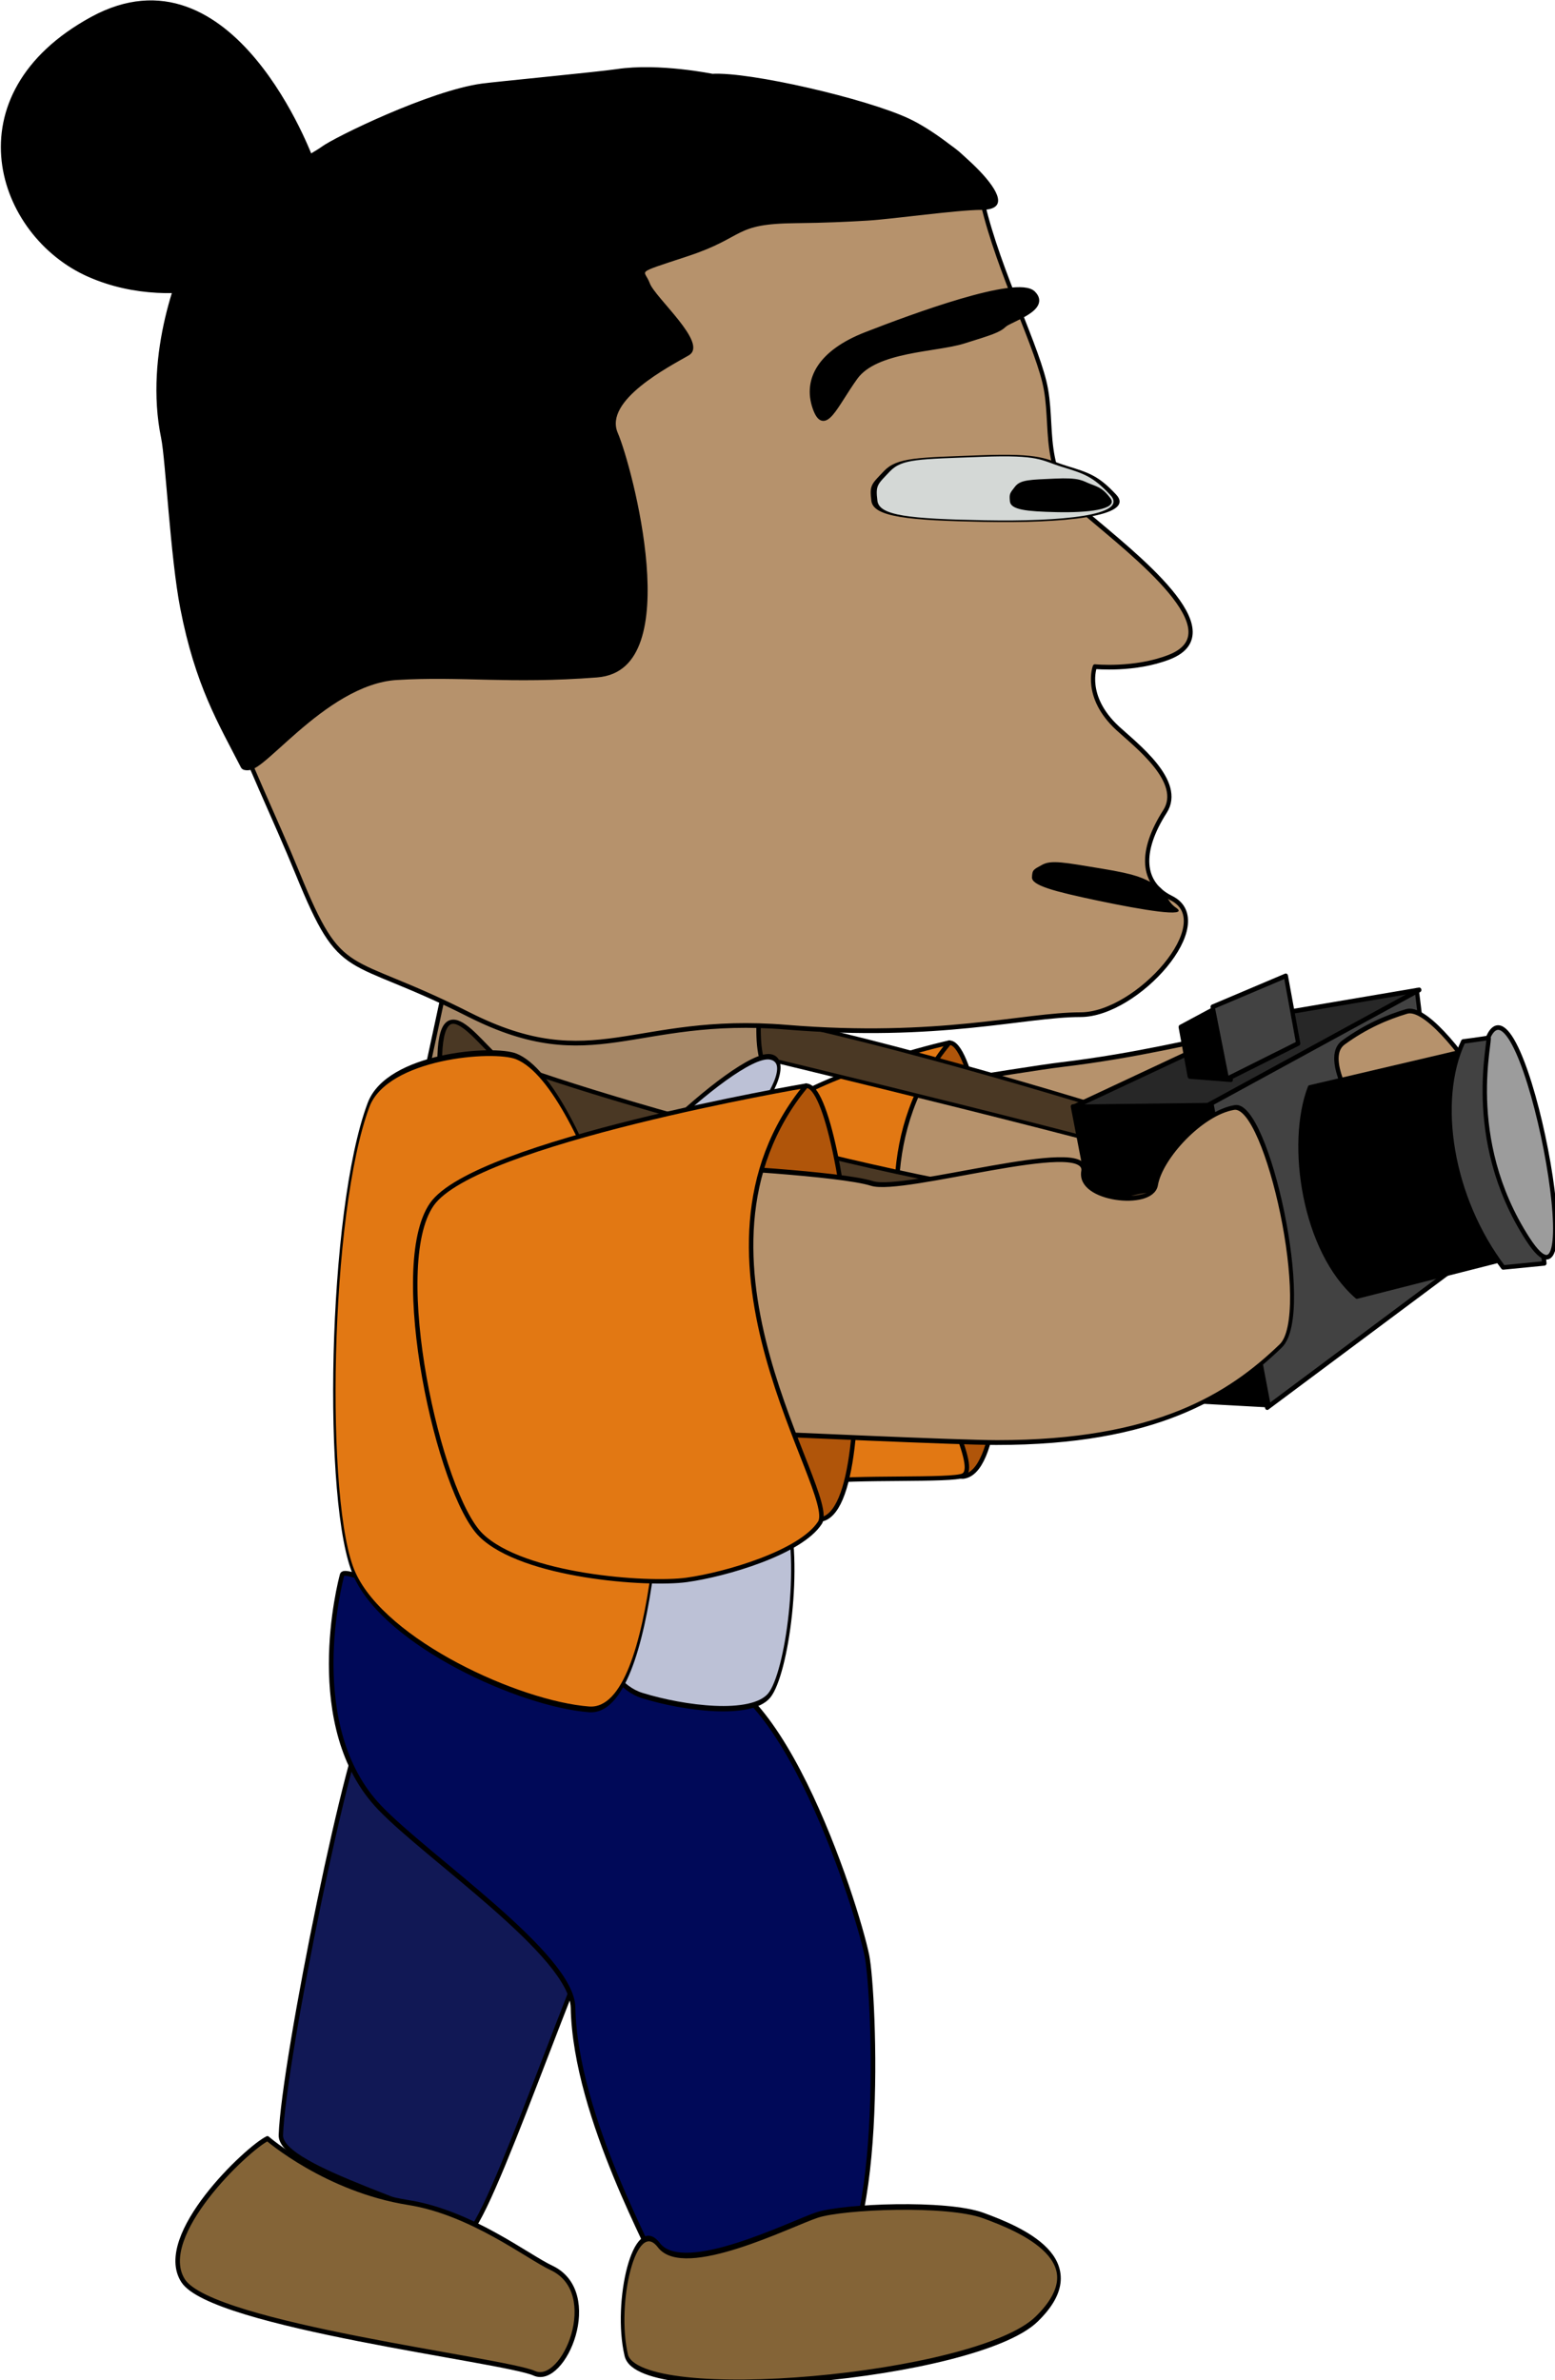<?xml version="1.0" encoding="UTF-8" standalone="no"?>
<!DOCTYPE svg PUBLIC "-//W3C//DTD SVG 1.1//EN" "http://www.w3.org/Graphics/SVG/1.1/DTD/svg11.dtd">
<svg width="100%" height="100%" viewBox="0 0 349 534" version="1.1" xmlns="http://www.w3.org/2000/svg" xmlns:xlink="http://www.w3.org/1999/xlink" xml:space="preserve" xmlns:serif="http://www.serif.com/" style="fill-rule:evenodd;clip-rule:evenodd;stroke-linecap:round;stroke-linejoin:round;stroke-miterlimit:1.5;">
    <g transform="matrix(1,0,0,1,-2099.48,-795.605)">
        <g transform="matrix(1.692,0,0,2.457,0,0)">
            <g transform="matrix(1,0,0,1,219.231,-0.968)">
                <g transform="matrix(0.537,0.169,-0.246,0.37,720.359,160.249)">
                    <g transform="matrix(1.981,-1.918,1.955,2.246,-5252.71,-2306.56)">
                        <path d="M1014.5,2102.77C1012.5,2103.68 999.65,2125.47 997.729,2130.72C996.834,2133.16 1008.93,2140.23 1009.6,2142.34C1010.27,2144.45 1022.75,2128.24 1029.74,2121.25C1034.99,2116.01 1034.5,2107.48 1035.81,2108.62C1037.54,2110.13 1025.41,2095.96 1021.19,2097.11C1016.97,2098.26 1016.94,2101.65 1014.5,2102.77Z" style="fill:rgb(17,24,85);stroke:black;stroke-width:0.36px;"/>
                    </g>
                    <g transform="matrix(-0.017,-2.891,2.817,0.257,-5072.76,2940.33)">
                        <path d="M1009.43,2121.71C1007.99,2120.56 998.461,2116.68 996.542,2120.23C994.624,2123.78 1003.64,2146.22 1003.88,2148.81C1004.12,2151.4 1012.04,2151.21 1011.68,2146.61C1011.51,2144.53 1012.32,2138.95 1010.56,2134.06C1008.26,2127.64 1009.43,2121.71 1009.43,2121.71Z" style="fill:rgb(132,100,55);stroke:black;stroke-width:0.37px;"/>
                    </g>
                </g>
                <g transform="matrix(1.521,0.351,-0.588,1.21,775.534,-2449.74)">
                    <g transform="matrix(0.852,-0.498,0.483,0.794,-865.076,963.424)">
                        <path d="M1015.64,2091.95C1015.38,2092.47 1010.48,2102.88 1015.6,2110.77C1018.78,2115.68 1029.04,2126.29 1028.44,2130.36C1027.17,2138.95 1031.86,2151.63 1031.73,2152.36C1031.44,2153.99 1038.79,2157.19 1044.45,2157.24C1050.11,2157.29 1052.71,2135.65 1052.59,2132.66C1052.42,2128.5 1049.2,2106.46 1041.42,2107C1034.99,2107.45 1016.21,2090.81 1015.64,2091.95Z" style="fill:rgb(0,9,88);stroke:black;stroke-width:0.38px;"/>
                    </g>
                    <g transform="matrix(0.826,-0.53,0.812,1.2,-1546.19,116.709)">
                        <path d="M1028.77,2154.57C1027.38,2152.62 1024.26,2156.68 1024.36,2159.46C1024.45,2162.24 1051.7,2166.18 1057.45,2164.26C1063.21,2162.34 1057.64,2159.56 1054.96,2158.31C1052.27,2157.06 1044.03,2155.62 1041.82,2155.62C1039.62,2155.62 1030.21,2156.58 1028.77,2154.57Z" style="fill:rgb(132,100,55);stroke:black;stroke-width:0.29px;"/>
                    </g>
                </g>
                <g transform="matrix(1.236,0,0,1.364,-181.259,-2400.07)">
                    <path d="M1034.34,2102.13C1035.87,2105.35 1037.6,2110.34 1042.11,2111.2C1046.61,2112.07 1053.81,2112.64 1055.73,2111.2C1057.64,2109.76 1059.3,2102.29 1057.48,2098.64C1055.65,2095 1054.67,2092.12 1051.03,2091.92C1047.38,2091.73 1040.38,2087.22 1037.21,2090.68C1034.05,2094.13 1032.8,2098.9 1034.34,2102.13Z" style="fill:rgb(188,193,214);stroke:black;stroke-width:0.36px;"/>
                </g>
                <g transform="matrix(1.406,-0.532,0.77,0.965,-1926.8,-1016.43)">
                    <path d="M1053.35,2069.23C1056.34,2070.72 1042.35,2103.43 1037.1,2101.32C1035.18,2100.55 1035.33,2087.42 1035.33,2087.42C1039.2,2077.35 1045.94,2072.1 1053.35,2069.23Z" style="fill:rgb(176,85,10);stroke:black;stroke-width:0.37px;"/>
                </g>
                <g transform="matrix(0.952,-0.447,0.899,0.91,-1734.15,-990.018)">
                    <path d="M1054.06,2072.97C1054.06,2072.97 1073.69,2079.51 1077.47,2080.93C1093.74,2087.01 1101.46,2086.89 1104.09,2092.49C1105.79,2096.1 1079.13,2108.18 1080.13,2105.93C1080.92,2104.14 1072.94,2101.89 1071.92,2104.24C1070.73,2106.99 1054.76,2095.68 1051.01,2095.22C1047.26,2094.75 1032.98,2090.06 1032.98,2090.06C1032.98,2090.06 1040.24,2066.88 1054.06,2072.97Z" style="fill:rgb(182,146,108);stroke:black;stroke-width:0.42px;"/>
                </g>
                <g transform="matrix(1.406,-0.532,0.77,0.965,-1926.8,-1016.43)">
                    <path d="M1053.35,2069.22C1053.35,2069.22 1045.95,2067.05 1039.88,2067.04C1039.19,2067.04 1024.41,2061.44 1021.5,2062.9C1015.88,2065.71 1010.5,2084.22 1011.9,2088.9C1013.31,2093.58 1023.15,2094.65 1026.2,2095.82C1029.24,2096.99 1036.14,2101.21 1037.13,2101.24C1040.06,2101.35 1036.45,2076.03 1053.35,2069.22Z" style="fill:rgb(226,120,19);stroke:black;stroke-width:0.37px;"/>
                </g>
                <g transform="matrix(0.602,0.212,0.22,-0.296,-226.614,337.395)">
                    <path d="M1953.25,1085.05C1953.25,1085.05 1821.52,1057.23 1822.84,1035.21C1824,1015.59 1831.17,1036.17 1835.28,1037C1840.06,1037.97 1845.48,1043.07 1854.42,1046.08C1887.53,1057.24 1942.83,1075.58 1954.08,1076.86C1968.37,1078.5 1953.25,1085.05 1953.25,1085.05Z" style="fill:rgb(74,56,36);stroke:black;stroke-width:1.01px;"/>
                </g>
                <g transform="matrix(0.986,-0.115,0.269,1.094,-84.003,93.96)">
                    <g transform="matrix(0.591,0,0,0.407,0,0)">
                        <path d="M1975.53,1046.45L1977.39,1108.9L2023.26,1087.75L2026.14,1030.76L1975.53,1046.45Z" style="fill:rgb(66,66,66);stroke:black;stroke-width:0.95px;"/>
                    </g>
                    <g transform="matrix(0.356,-0.755,1.138,0.255,-1584.98,717.411)">
                        <path d="M1080.13,2105.93C1080.92,2104.14 1093.46,2088.64 1096.99,2092.4C1099.08,2094.63 1100.39,2096.81 1101.37,2098.89C1103.07,2102.51 1087.07,2116.31 1084.03,2114.67C1080.98,2113.03 1079.13,2108.18 1080.13,2105.93Z" style="fill:rgb(182,146,108);stroke:black;stroke-width:0.49px;"/>
                    </g>
                    <g transform="matrix(0.525,0.01,-0.016,0.407,143.17,-20.373)">
                        <path d="M2009.29,1047.24L2051.93,1044.05L2054.86,1086.63L2013.51,1090.34C2001.89,1079.72 2001.84,1057.86 2009.29,1047.24Z" style="stroke:black;stroke-width:0.99px;"/>
                    </g>
                    <g transform="matrix(0.591,0,0,0.407,11.468,-2.703)">
                        <path d="M1927.81,1108.84L1958.38,1115.08L1957.05,1053.27L1926.27,1048.97L1927.81,1108.84Z" style="stroke:black;stroke-width:0.95px;"/>
                    </g>
                    <g transform="matrix(0.591,0,0,0.407,0,0)">
                        <path d="M1945.86,1042.41L1992.54,1030.76L2026.7,1030.76L1975.6,1046.62L1945.86,1042.41Z" style="fill:rgb(39,39,39);stroke:black;stroke-width:0.95px;"/>
                    </g>
                    <g transform="matrix(0.535,0,0,0.413,110.835,-6.436)">
                        <path d="M1981.26,1028.19L1971.78,1030.76L1971.94,1040.71L1981.91,1042.72L1981.26,1028.19Z" style="stroke:black;stroke-width:0.98px;"/>
                    </g>
                    <g transform="matrix(0.591,0,0,0.407,-0.75,-0.519)">
                        <path d="M1982.07,1043.31L1981.61,1028.44L1998.97,1024.73L1999.17,1038.62L1982.07,1043.31Z" style="fill:rgb(66,66,66);stroke:black;stroke-width:0.95px;"/>
                    </g>
                    <g transform="matrix(0.791,-0.07,0.091,0.489,-531.191,66.387)">
                        <path d="M2073.28,1028.73C2073.28,1028.73 2075.26,1029.12 2078.95,1029.68C2082.65,1030.24 2075.93,1068.22 2075.93,1068.22L2069.19,1066.77C2064.04,1053.08 2066.02,1036.84 2073.28,1028.73Z" style="fill:rgb(66,66,66);stroke:black;stroke-width:0.75px;"/>
                    </g>
                    <g transform="matrix(0.791,-0.07,0.096,0.515,-540.14,39.209)">
                        <path d="M2082.1,1030.76C2082.81,1030.78 2073.28,1044.65 2079.04,1063.2C2084.94,1082.22 2090.89,1021.21 2082.1,1030.76Z" style="fill:rgb(156,156,156);stroke:black;stroke-width:0.73px;"/>
                    </g>
                </g>
                <g transform="matrix(1.604,0,0,1.101,-550.99,-1846.21)">
                    <path d="M1043.46,2047.68C1044.27,2049.98 1042.45,2056.69 1043.46,2059.86C1044.46,2063.03 1045.81,2068.11 1045.9,2068.4C1046,2068.68 1025.66,2066.77 1025.66,2066.77L1014.63,2065.71L1017.45,2052.57L1026.14,2043.75C1026.14,2043.75 1042.65,2045.38 1043.46,2047.68Z" style="fill:rgb(167,136,103);stroke:black;stroke-width:0.37px;"/>
                </g>
                <g transform="matrix(0.669,-0.068,0.087,0.403,-229.626,128.601)">
                    <path d="M1950.68,1095.34C1948.37,1103.54 1818.62,1067.53 1822.84,1035.21C1825.38,1015.72 1831.78,1034.69 1835.28,1037C1854.4,1049.6 1935.11,1090.58 1951.51,1087.16C1965.59,1084.23 1950.68,1095.34 1950.68,1095.34Z" style="fill:rgb(74,56,36);stroke:black;stroke-width:0.93px;"/>
                </g>
                <g transform="matrix(2.291,0.28,-0.664,2.576,173.262,-5249.58)">
                    <path d="M1020.77,2090.47C1018.75,2090.47 1011.2,2096.97 1013.74,2096.33C1019.69,2094.83 1022.78,2090.47 1020.77,2090.47Z" style="fill:rgb(188,193,214);stroke:black;stroke-width:0.19px;"/>
                </g>
                <g transform="matrix(1.406,-0.532,0.77,0.965,-1945.79,-1012.5)">
                    <path d="M1053.35,2069.23C1056.34,2070.72 1042.35,2103.43 1037.1,2101.32C1035.18,2100.55 1035.33,2087.42 1035.33,2087.42C1039.2,2077.35 1045.94,2072.1 1053.35,2069.23Z" style="fill:rgb(176,85,10);stroke:black;stroke-width:0.37px;"/>
                </g>
                <g transform="matrix(1.604,0,0,2.616,-544.277,-5051.32)">
                    <path d="M1006.71,2093.65C1003.39,2097.38 1002.97,2107.66 1005.56,2110.05C1008.15,2112.45 1019.18,2114.56 1024.93,2114.75C1030.69,2114.95 1031.17,2105.26 1030.98,2104.01C1030.79,2102.76 1024.78,2092.96 1018.93,2091.96C1017.07,2091.64 1008.25,2091.92 1006.71,2093.65Z" style="fill:rgb(226,120,19);stroke:black;stroke-width:0.2px;"/>
                </g>
                <g transform="matrix(1.023,0.366,0.736,-0.978,-1480.01,2097.3)">
                    <path d="M1054.06,2072.97C1054.06,2072.97 1073.69,2079.51 1077.47,2080.93C1093.74,2087.01 1098.74,2093.29 1101.37,2098.89C1103.07,2102.51 1087.07,2116.31 1084.03,2114.67C1080.98,2113.03 1079.13,2108.18 1080.13,2105.93C1080.92,2104.14 1072.94,2101.89 1071.92,2104.24C1070.73,2106.99 1054.76,2095.68 1051.01,2095.22C1047.26,2094.75 1032.98,2090.06 1032.98,2090.06C1032.98,2090.06 1040.24,2066.88 1054.06,2072.97Z" style="fill:rgb(182,146,108);stroke:black;stroke-width:0.42px;"/>
                </g>
                <g transform="matrix(1.406,-0.532,0.77,0.965,-1945.79,-1012.5)">
                    <path d="M1053.35,2069.22C1053.35,2069.22 1027.12,2060.09 1021.5,2062.9C1015.88,2065.71 1010.5,2084.22 1011.9,2088.9C1013.31,2093.58 1021.97,2099.2 1025.02,2100.37C1028.06,2101.54 1034.38,2102.94 1036.96,2101.54C1039.54,2100.13 1036.45,2076.03 1053.35,2069.22Z" style="fill:rgb(226,120,19);stroke:black;stroke-width:0.37px;"/>
                </g>
                <g transform="matrix(1,0,0,1,3.903,1.117)">
                    <g transform="matrix(1.604,0,0,1.228,-582.711,-2106.77)">
                        <path d="M1078.79,1993.31C1079.87,1998.42 1083.23,2004.28 1084.12,2007.56C1085.02,2010.83 1083.61,2014.35 1087.59,2017.39C1091.57,2020.44 1099.82,2026.14 1094.46,2028.04C1091.59,2029.05 1088.3,2028.75 1088.3,2028.75C1088.3,2028.75 1087.36,2030.97 1090.17,2033.32C1091.69,2034.58 1095.68,2037.3 1094.1,2039.52C1091.99,2042.48 1092.13,2044.86 1094.62,2045.96C1098.62,2047.74 1091.81,2054.63 1087.12,2054.63C1082.44,2054.63 1075.41,2056.5 1062.77,2055.56C1050.12,2054.63 1046.87,2059.31 1036.55,2054.63C1026.24,2049.94 1026.09,2052.32 1022.37,2044.13C1018.65,2035.93 1012.89,2026.76 1013.83,2017.63C1014.76,2008.49 1014.28,1999.83 1024.36,1996.55C1034.43,1993.27 1033.12,1995.14 1050.17,1990.69C1067.22,1986.25 1077.71,1988.2 1078.79,1993.31Z" style="fill:rgb(182,146,108);stroke:black;stroke-width:0.35px;"/>
                    </g>
                    <g transform="matrix(0.968,0,0,0.228,405.848,0.319)">
                        <path d="M716.317,1591.6C718.268,1604.77 725.727,1686.4 713.774,1689.09C701.822,1691.77 695.388,1688.51 686.353,1690.11C675.926,1691.95 666.749,1732.62 665.484,1725.42C662.409,1707.91 659.243,1692.75 657.182,1661.79C655.827,1641.45 655.164,1602.12 654.565,1593.66C652.17,1559.81 657.028,1524.82 658.735,1516.04C659.508,1512.07 663.988,1498.84 665.902,1495.48C668.217,1491.42 675.505,1479.35 676.509,1477.15C678.269,1473.32 691.254,1454.83 698.248,1452.03C700.152,1451.27 714.216,1447.34 716.713,1446.24C722.321,1443.75 729.618,1448.16 729.618,1448.16C734.534,1447.2 750.516,1457.97 756.31,1465.93C762.339,1474.22 772.672,1501.82 766.573,1501.82C763.164,1501.82 754.225,1505.55 750.842,1506.13C748.174,1506.59 745.143,1507.03 741.163,1507.14C732.137,1507.38 733.998,1512.78 726.099,1520.42C718.364,1527.91 719.976,1525.81 720.707,1531.67C721.439,1537.52 728.757,1555.81 726.074,1560.33C723.391,1564.84 714.365,1578.43 716.317,1591.6Z" style="stroke:black;stroke-width:0.82px;"/>
                    </g>
                    <g transform="matrix(0.591,0,0,0.107,582.393,348.233)">
                        <g transform="matrix(2.715,0,0,2.705,-1952,-5245.95)">
                            <path d="M1071.3,1998.35C1066.2,1999.1 1064.63,1998.93 1063.58,2003.12C1062.54,2007.32 1062.38,2007.47 1062.54,2012.42C1062.68,2017.36 1065.38,2018.41 1071.68,2018.86C1077.97,2019.31 1083.94,2017.31 1082.28,2010.54C1080.84,2004.66 1080.07,2003.73 1078.27,2001.63C1076.47,1999.53 1076.39,1997.61 1071.3,1998.35Z" style="fill:rgb(212,216,214);stroke:black;stroke-width:0.5px;"/>
                        </g>
                        <g transform="matrix(1.075,0,0,1.315,-178.342,-2448.19)">
                            <path d="M1071.3,1998.35C1066.2,1999.1 1064.63,1998.93 1063.58,2003.12C1062.54,2007.32 1062.38,2007.47 1062.54,2012.42C1062.68,2017.36 1065.38,2018.41 1071.68,2018.86C1077.97,2019.31 1083.94,2017.31 1082.28,2010.54C1080.84,2004.66 1080.07,2003.73 1078.27,2001.63C1076.47,1999.53 1076.39,1997.61 1071.3,1998.35Z" style="stroke:black;stroke-width:1.25px;"/>
                        </g>
                    </g>
                    <g transform="matrix(0.944,0.127,-0.038,0.135,228.419,-2.799)">
                        <path d="M1071.3,1998.35C1066.2,1999.1 1064.63,1998.93 1063.58,2003.12C1062.54,2007.32 1062.38,2007.47 1062.54,2012.42C1062.68,2017.36 1065.38,2018.41 1071.68,2018.86C1077.97,2019.31 1084.07,2018.32 1082.03,2014.13C1080.34,2010.65 1080.3,2003.44 1078.5,2001.35C1076.7,1999.25 1076.39,1997.61 1071.3,1998.35Z" style="stroke:black;stroke-width:0.85px;"/>
                    </g>
                    <g transform="matrix(1.531,-0.328,0.478,1.051,-1437.14,-1395.04)">
                        <path d="M1067.09,1996.56C1066.51,1996.85 1065.84,1996.85 1063.44,1996.85C1061.04,1996.85 1056.34,1995.32 1054.04,1997.04C1051.74,1998.77 1050.14,2000.86 1050.07,1998.42C1050.01,1995.99 1051.84,1994.16 1055.96,1993.88C1060.08,1993.59 1069.28,1993.11 1070.15,1994.74C1071.02,1996.37 1067.66,1996.28 1067.09,1996.56Z" style="stroke:black;stroke-width:0.37px;"/>
                    </g>
                    <g transform="matrix(0.573,-0.068,0.103,0.41,-265.786,146.994)">
                        <path d="M2163.66,825.424C2163.66,825.424 2154.34,775.375 2119.83,786.712C2085.33,798.049 2090.26,829.842 2109.24,841.919C2128.21,853.995 2151.63,847.341 2151.63,847.341L2163.66,825.424Z" style="stroke:black;stroke-width:1px;"/>
                    </g>
                </g>
            </g>
        </g>
    </g>
</svg>
